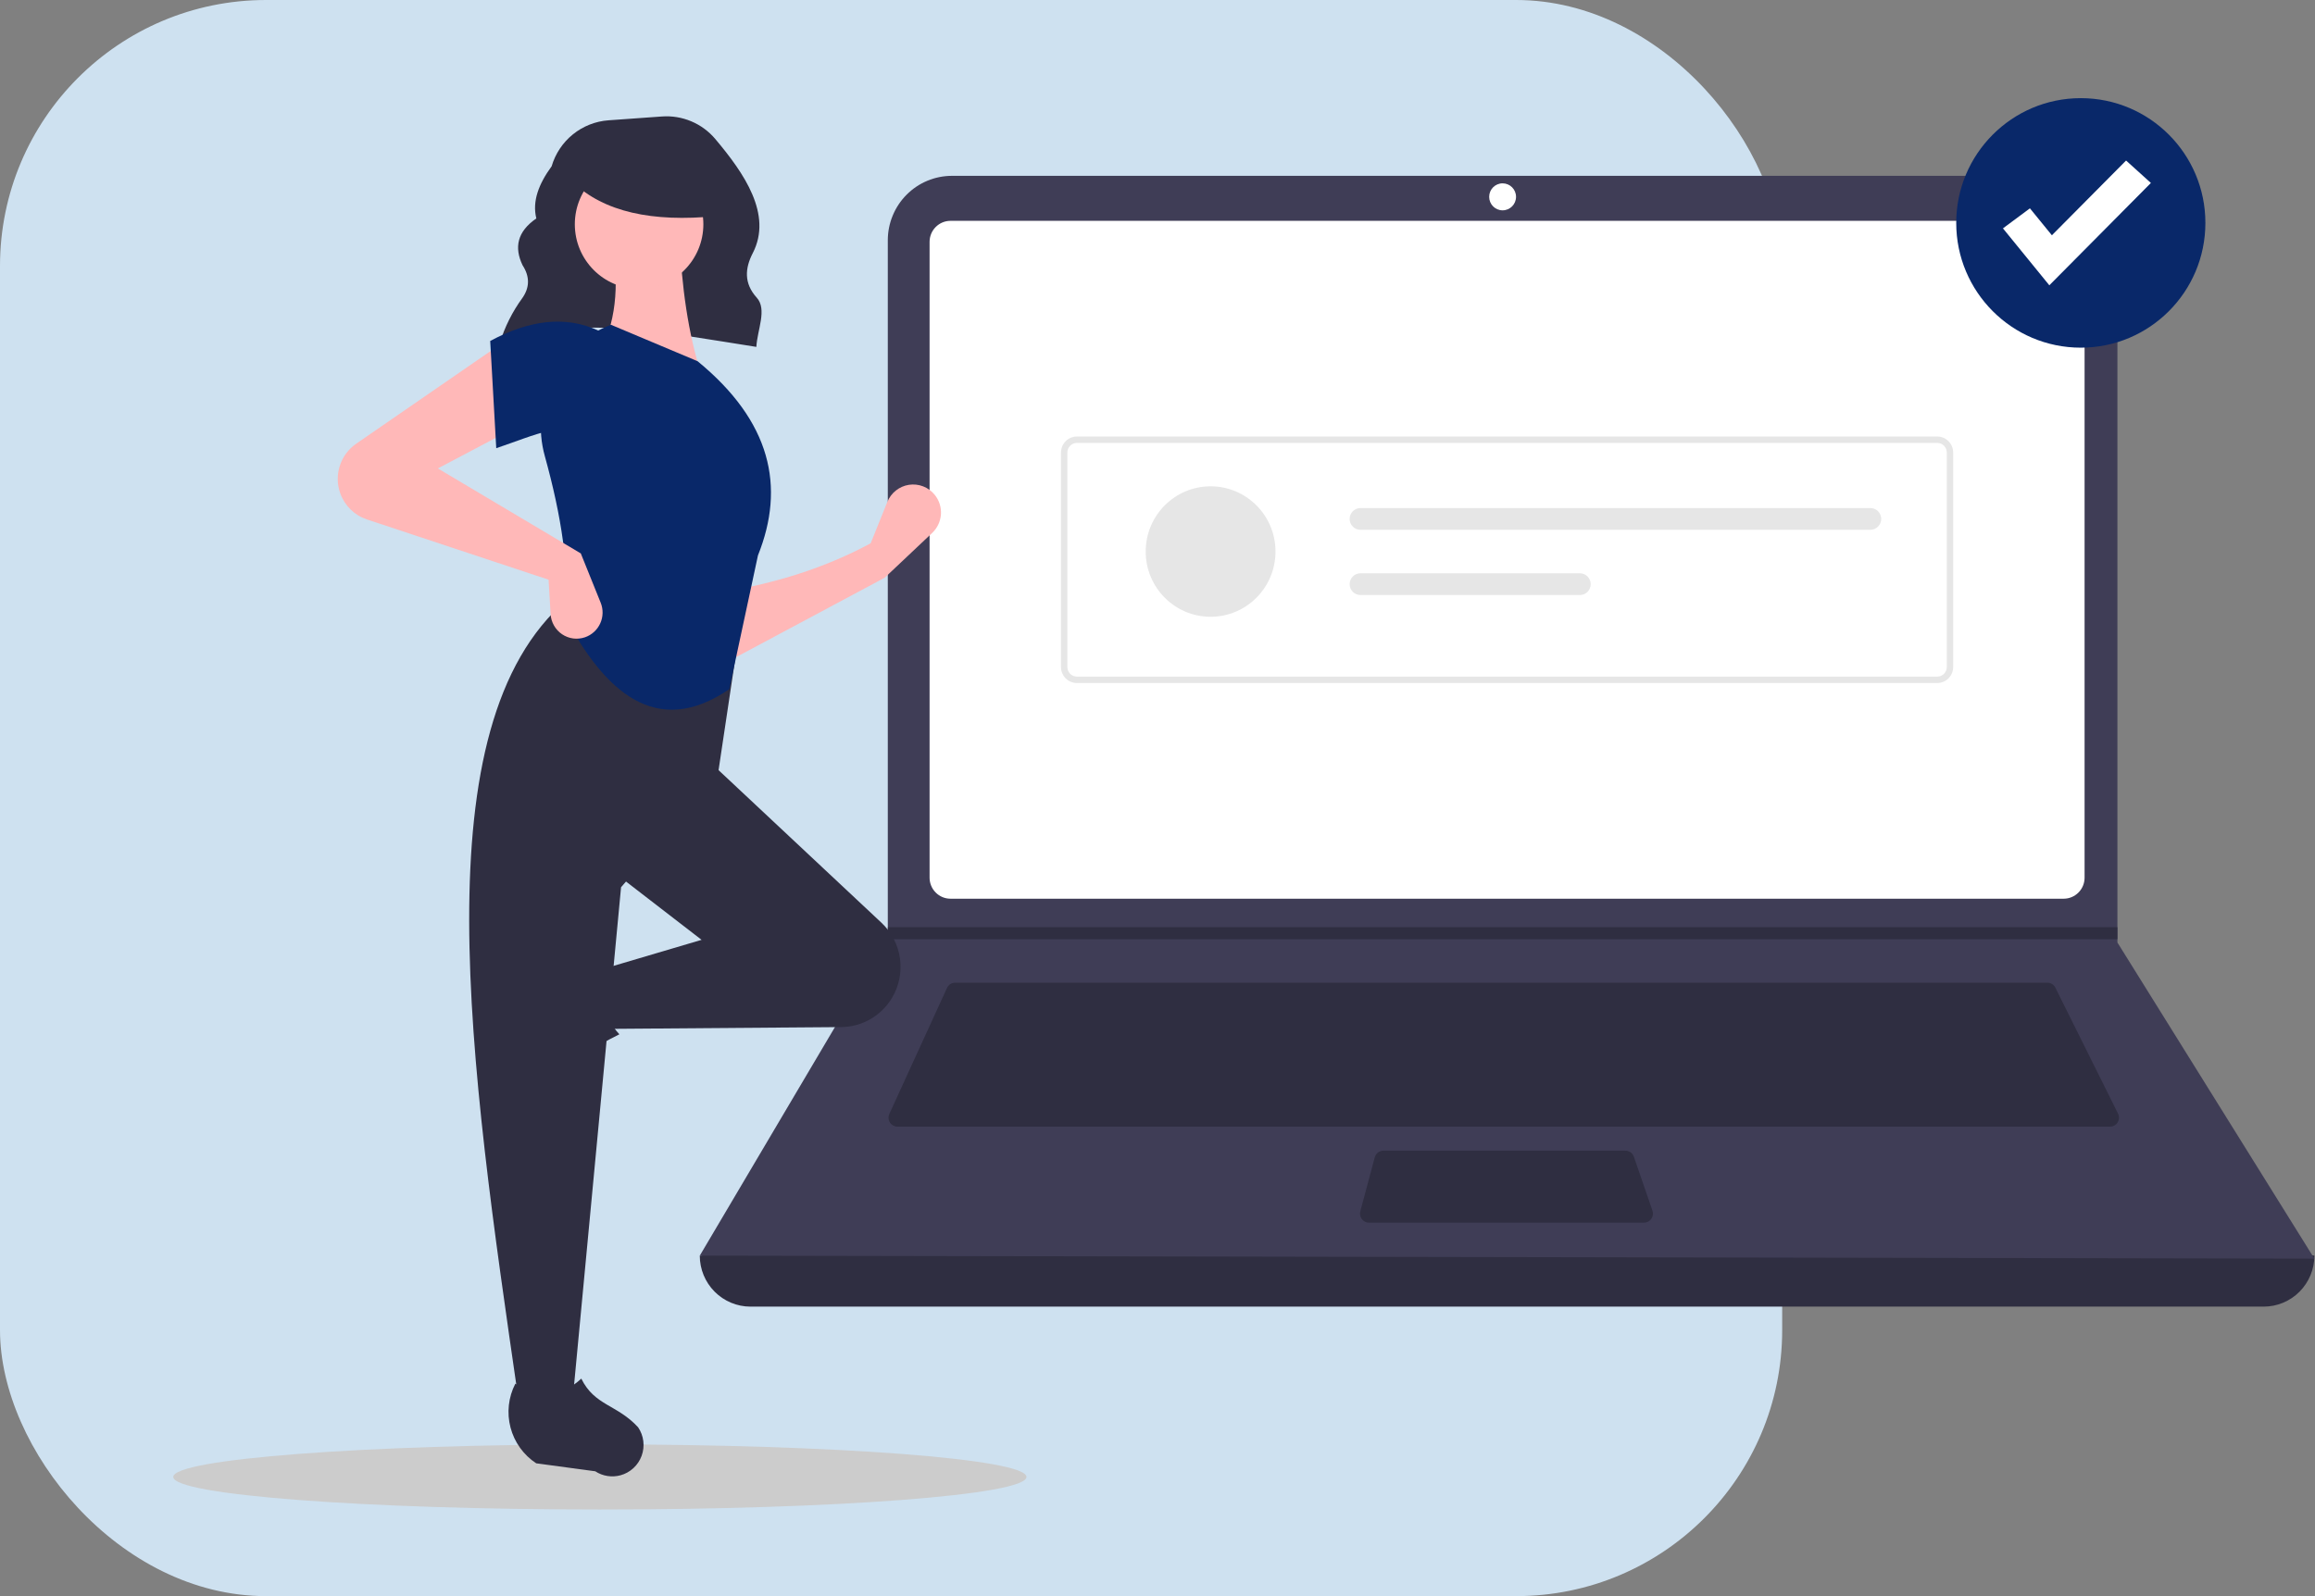 <svg width="174" height="120" viewBox="0 0 174 120" fill="none" xmlns="http://www.w3.org/2000/svg">
<rect x="0" y="0" width="174" height="120" fill="#808080" stroke="none"/>
<rect width="133.953" height="120" rx="20" fill="#CEE1F0"/>
<path d="M45.088 113.488C62.796 113.488 77.152 112.392 77.152 111.04C77.152 109.688 62.796 108.592 45.088 108.592C27.379 108.592 13.023 109.688 13.023 111.04C13.023 112.392 27.379 113.488 45.088 113.488Z" fill="#CCCCCC"/>
<path d="M37.532 25.905C43.112 23.519 50.062 25.031 56.85 26.08C56.913 24.809 57.679 23.263 56.877 22.377C55.903 21.3 55.992 20.168 56.579 19.03C58.078 16.12 55.93 13.023 53.761 10.448C53.272 9.869 52.654 9.414 51.958 9.121C51.261 8.827 50.505 8.702 49.752 8.757L45.734 9.045C44.757 9.116 43.824 9.484 43.06 10.102C42.296 10.72 41.739 11.557 41.462 12.502C40.502 13.814 39.989 15.122 40.312 16.423C38.875 17.41 38.634 18.602 39.279 19.945C39.827 20.791 39.821 21.614 39.255 22.415C38.511 23.436 37.941 24.574 37.568 25.782L37.532 25.905Z" fill="#2F2E41"/>
<path d="M170.14 98.235H56.41C55.399 98.235 54.429 97.831 53.714 97.112C52.998 96.393 52.597 95.418 52.597 94.401C93.824 89.585 134.276 89.585 173.954 94.401C173.954 95.418 173.552 96.393 172.837 97.112C172.122 97.831 171.152 98.235 170.14 98.235Z" fill="#2F2E41"/>
<path d="M173.954 94.627L52.597 94.401L66.662 70.611L66.729 70.498V18.066C66.729 17.43 66.853 16.8 67.096 16.212C67.338 15.624 67.693 15.089 68.141 14.639C68.588 14.19 69.12 13.832 69.705 13.589C70.29 13.345 70.916 13.22 71.549 13.22H154.328C154.961 13.22 155.588 13.345 156.173 13.589C156.758 13.832 157.289 14.19 157.737 14.639C158.185 15.089 158.54 15.624 158.782 16.212C159.024 16.8 159.149 17.43 159.149 18.066V70.859L173.954 94.627Z" fill="#3F3D56"/>
<path d="M71.439 16.603C71.023 16.603 70.624 16.77 70.33 17.066C70.035 17.361 69.87 17.763 69.869 18.181V65.988C69.87 66.406 70.035 66.808 70.33 67.103C70.624 67.4 71.023 67.566 71.439 67.566H155.111C155.527 67.566 155.926 67.399 156.221 67.103C156.515 66.808 156.681 66.406 156.681 65.988V18.181C156.681 17.763 156.515 17.361 156.221 17.066C155.926 16.77 155.527 16.603 155.111 16.603H71.439Z" fill="white"/>
<path d="M71.79 73.881C71.661 73.881 71.535 73.918 71.427 73.988C71.319 74.058 71.233 74.157 71.179 74.274L66.845 83.746C66.798 83.849 66.777 83.962 66.785 84.075C66.793 84.188 66.829 84.298 66.889 84.393C66.95 84.489 67.034 84.567 67.133 84.622C67.232 84.676 67.343 84.705 67.456 84.705H158.594C158.709 84.705 158.822 84.675 158.922 84.619C159.022 84.563 159.106 84.482 159.167 84.384C159.227 84.286 159.261 84.174 159.266 84.059C159.272 83.943 159.247 83.829 159.196 83.726L154.485 74.255C154.43 74.142 154.344 74.047 154.237 73.981C154.131 73.915 154.008 73.88 153.883 73.881H71.79Z" fill="#2F2E41"/>
<path d="M112.938 15.813C113.496 15.813 113.948 15.359 113.948 14.799C113.948 14.238 113.496 13.784 112.938 13.784C112.381 13.784 111.929 14.238 111.929 14.799C111.929 15.359 112.381 15.813 112.938 15.813Z" fill="white"/>
<path d="M103.98 86.509C103.832 86.509 103.688 86.558 103.571 86.648C103.453 86.739 103.369 86.866 103.33 87.009L102.243 91.068C102.216 91.169 102.212 91.274 102.233 91.376C102.253 91.478 102.296 91.573 102.358 91.656C102.421 91.738 102.502 91.805 102.595 91.851C102.687 91.897 102.789 91.921 102.893 91.921H123.567C123.674 91.921 123.78 91.895 123.875 91.846C123.971 91.796 124.053 91.725 124.115 91.637C124.177 91.549 124.218 91.447 124.233 91.341C124.248 91.234 124.238 91.125 124.203 91.023L122.805 86.964C122.759 86.831 122.673 86.716 122.559 86.634C122.445 86.553 122.309 86.509 122.169 86.509H103.98Z" fill="#2F2E41"/>
<path d="M159.148 69.709V70.611H66.661L66.731 70.498V69.709H159.148Z" fill="#2F2E41"/>
<path d="M156.568 19.422C157.064 19.422 157.465 19.018 157.465 18.519C157.465 18.021 157.064 17.617 156.568 17.617C156.073 17.617 155.671 18.021 155.671 18.519C155.671 19.018 156.073 19.422 156.568 19.422Z" fill="white"/>
<path d="M156.397 26.139C161.569 26.139 165.761 21.939 165.761 16.759C165.761 11.578 161.569 7.379 156.397 7.379C151.226 7.379 147.034 11.578 147.034 16.759C147.034 21.939 151.226 26.139 156.397 26.139Z" fill="#092869"/>
<path d="M154.032 21.449L150.546 17.169L152.573 15.663L154.224 17.689L159.8 12.069L161.665 13.755L154.032 21.449Z" fill="white"/>
<path d="M145.608 51.351H80.944C80.626 51.35 80.322 51.224 80.097 50.998C79.873 50.772 79.746 50.466 79.746 50.147V34.022C79.746 33.703 79.873 33.397 80.097 33.171C80.322 32.946 80.626 32.819 80.944 32.818H145.608C145.925 32.819 146.23 32.946 146.454 33.171C146.679 33.397 146.805 33.703 146.805 34.022V50.147C146.805 50.466 146.679 50.772 146.454 50.998C146.23 51.224 145.925 51.35 145.608 51.351ZM80.944 33.3C80.753 33.3 80.57 33.376 80.436 33.511C80.301 33.647 80.225 33.831 80.225 34.022V50.147C80.225 50.339 80.301 50.522 80.436 50.658C80.57 50.793 80.753 50.869 80.944 50.869H145.608C145.798 50.869 145.981 50.793 146.116 50.658C146.25 50.522 146.326 50.339 146.326 50.147V34.022C146.326 33.831 146.25 33.647 146.116 33.511C145.981 33.376 145.798 33.3 145.608 33.3L80.944 33.3Z" fill="#E6E6E6"/>
<path d="M90.991 46.37C93.685 46.37 95.869 44.174 95.869 41.466C95.869 38.758 93.685 36.562 90.991 36.562C88.297 36.562 86.113 38.758 86.113 41.466C86.113 44.174 88.297 46.37 90.991 46.37Z" fill="#E6E6E6"/>
<path d="M102.256 38.197C102.149 38.197 102.043 38.218 101.944 38.259C101.845 38.3 101.756 38.36 101.68 38.436C101.604 38.512 101.544 38.602 101.503 38.701C101.462 38.8 101.441 38.907 101.441 39.014C101.441 39.121 101.462 39.228 101.503 39.327C101.544 39.426 101.604 39.517 101.68 39.592C101.756 39.668 101.845 39.728 101.944 39.77C102.043 39.81 102.149 39.831 102.256 39.831H140.582C140.798 39.831 141.005 39.745 141.157 39.592C141.309 39.439 141.395 39.231 141.395 39.014C141.395 38.797 141.309 38.589 141.157 38.436C141.005 38.283 140.798 38.197 140.582 38.197H102.256Z" fill="#E6E6E6"/>
<path d="M102.255 43.1C102.04 43.1 101.833 43.187 101.68 43.34C101.528 43.493 101.442 43.701 101.442 43.918C101.442 44.135 101.528 44.342 101.68 44.496C101.833 44.649 102.04 44.735 102.255 44.735H118.747C118.963 44.735 119.17 44.649 119.322 44.496C119.475 44.342 119.56 44.135 119.56 43.918C119.56 43.701 119.475 43.493 119.322 43.34C119.17 43.187 118.963 43.1 118.747 43.1H102.255Z" fill="#E6E6E6"/>
<path d="M66.501 43.431L54.548 49.82L54.397 44.496C58.298 43.841 62.01 42.701 65.442 40.845L66.692 37.74C66.829 37.402 67.05 37.105 67.335 36.879C67.62 36.652 67.958 36.504 68.317 36.449C68.676 36.394 69.043 36.434 69.382 36.564C69.721 36.695 70.021 36.912 70.251 37.194C70.588 37.606 70.757 38.133 70.723 38.666C70.689 39.199 70.454 39.698 70.067 40.064L66.501 43.431Z" fill="#FFB8B8"/>
<path d="M37.295 80.317C37.207 79.995 37.189 79.659 37.24 79.33C37.292 79 37.412 78.686 37.593 78.407L40.219 74.355C40.84 73.397 41.793 72.705 42.893 72.413C43.993 72.122 45.161 72.251 46.172 72.776C45.068 74.665 45.222 76.322 46.553 77.761C44.487 78.775 42.578 80.084 40.884 81.647C40.575 81.859 40.219 81.993 39.848 82.039C39.477 82.085 39.1 82.041 38.748 81.911C38.397 81.781 38.082 81.568 37.829 81.291C37.576 81.014 37.393 80.68 37.295 80.317Z" fill="#2F2E41"/>
<path d="M67.046 75.02C66.649 75.686 66.088 76.237 65.418 76.623C64.747 77.008 63.989 77.213 63.217 77.219L45.772 77.352L45.016 72.941L52.733 70.659L46.226 65.639L53.338 57.273L66.255 69.376C67.01 70.083 67.5 71.03 67.644 72.057C67.788 73.084 67.577 74.13 67.046 75.02Z" fill="#2F2E41"/>
<path d="M43.048 105.188H38.963C35.295 79.912 31.561 54.565 42.594 45.104L55.607 47.234L53.943 58.338L46.68 66.704L43.048 105.188Z" fill="#2F2E41"/>
<path d="M46.64 110.914C46.32 111.001 45.985 111.02 45.658 110.968C45.33 110.917 45.017 110.796 44.74 110.614L40.304 110.015C39.35 109.39 38.662 108.432 38.372 107.327C38.081 106.221 38.21 105.046 38.733 104.03C40.611 105.14 42.259 104.985 43.691 103.647C44.703 105.701 46.37 105.575 47.962 107.306C48.173 107.617 48.307 107.974 48.353 108.347C48.399 108.72 48.355 109.099 48.226 109.452C48.096 109.805 47.885 110.122 47.609 110.376C47.333 110.631 47.001 110.815 46.64 110.914Z" fill="#2F2E41"/>
<path d="M52.732 28.22L45.166 26.395C46.422 23.809 46.526 20.932 45.923 17.877L51.067 17.724C51.228 21.524 51.716 25.074 52.732 28.22Z" fill="#FFB8B8"/>
<path d="M54.812 51.814C49.304 55.587 45.413 51.943 42.443 46.321C42.856 42.881 42.188 38.765 40.95 34.291C40.4 32.319 40.605 30.21 41.526 28.382C42.447 26.554 44.016 25.139 45.923 24.417L52.43 27.155C57.954 31.682 59.042 36.586 56.969 41.758L54.812 51.814Z" fill="#092869"/>
<path d="M38.963 32.023L32.91 35.217L43.654 41.606L45.148 45.312C45.248 45.56 45.297 45.825 45.291 46.092C45.286 46.359 45.226 46.622 45.116 46.865C45.006 47.108 44.848 47.326 44.652 47.505C44.455 47.685 44.224 47.823 43.974 47.91C43.688 48.008 43.384 48.04 43.084 48.001C42.785 47.962 42.499 47.853 42.248 47.685C41.997 47.516 41.788 47.291 41.639 47.028C41.489 46.764 41.401 46.469 41.384 46.166L41.233 43.583L27.578 39.053C27.118 38.901 26.698 38.645 26.351 38.305C26.004 37.965 25.739 37.551 25.575 37.093C25.335 36.425 25.323 35.696 25.54 35.02C25.757 34.344 26.19 33.76 26.772 33.359L37.752 25.786L38.963 32.023Z" fill="#FFB8B8"/>
<path d="M45.016 32.631C42.491 31.519 40.196 32.727 37.299 33.696L36.845 25.634C39.722 24.093 42.465 23.677 45.016 24.873L45.016 32.631Z" fill="#092869"/>
<path d="M48.035 21.718C50.703 21.718 52.866 19.544 52.866 16.862C52.866 14.18 50.703 12.006 48.035 12.006C45.368 12.006 43.205 14.18 43.205 16.862C43.205 19.544 45.368 21.718 48.035 21.718Z" fill="#FFB8B8"/>
<path d="M53.813 16.249C49.031 16.72 45.387 15.934 43.058 13.695V11.892H53.407L53.813 16.249Z" fill="#2F2E41"/>
</svg>
